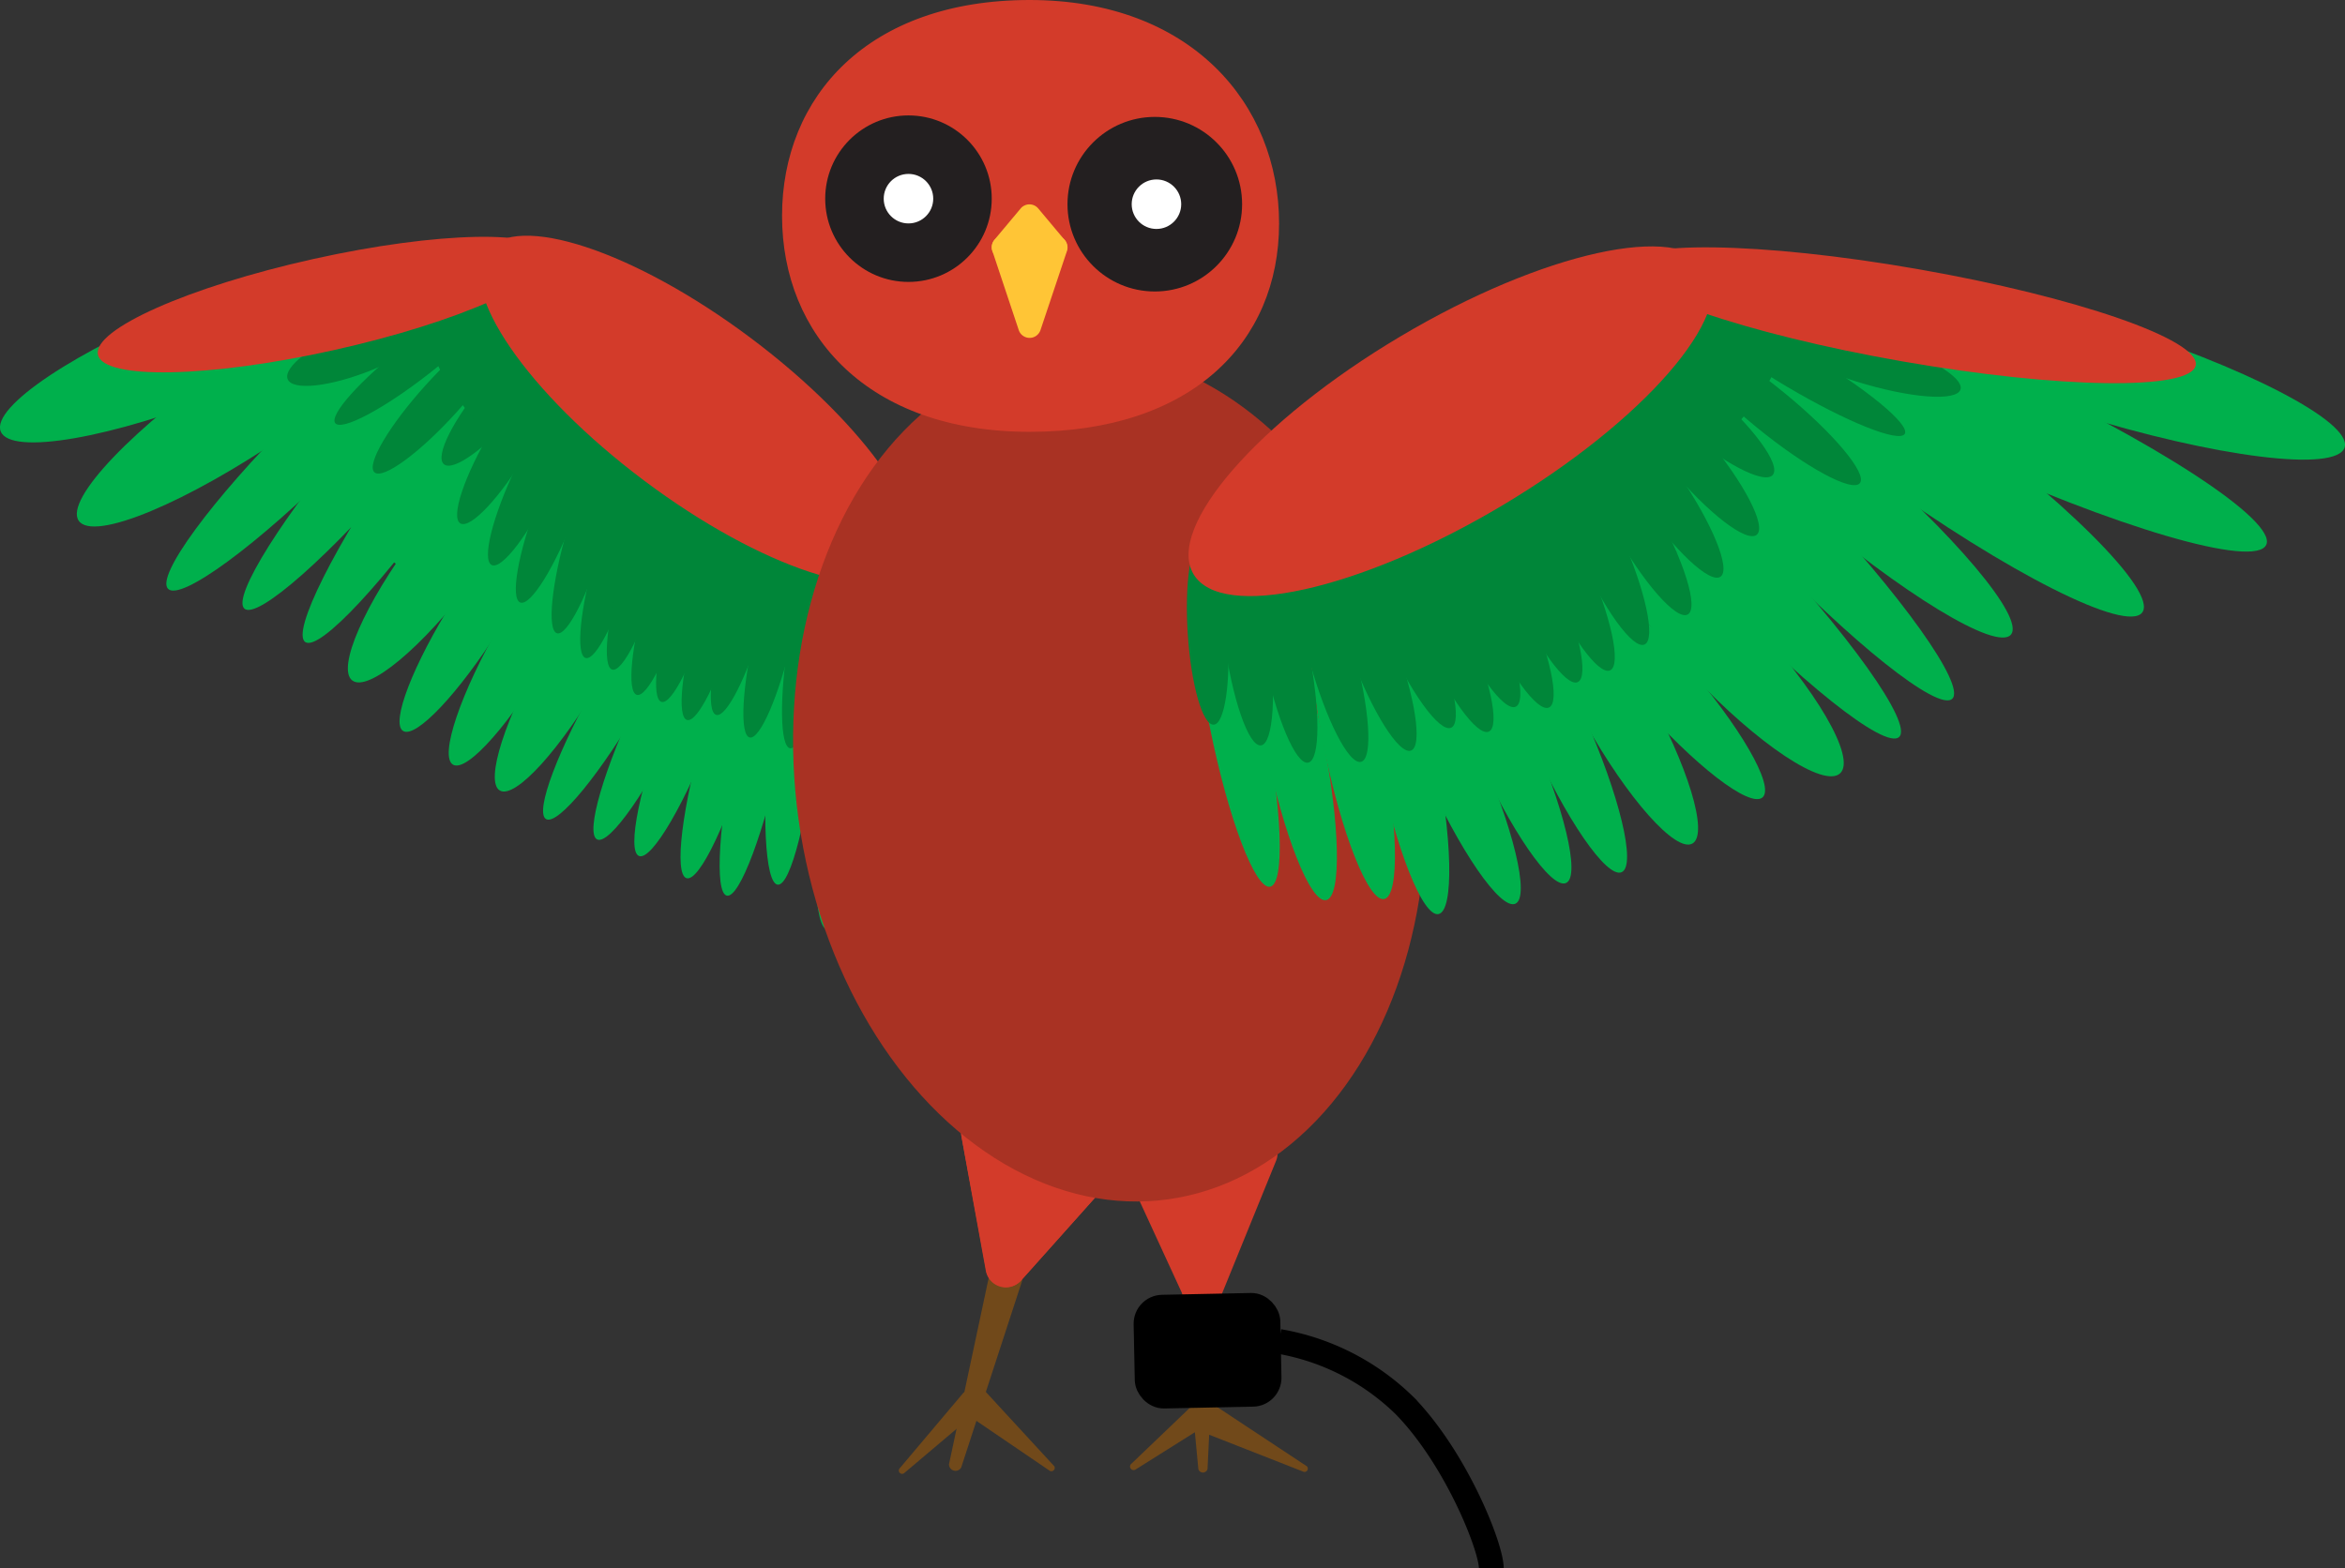 <svg xmlns="http://www.w3.org/2000/svg" viewBox="0 0 284.17 190.09"><rect x="0" y="0" width="284.17" height="190.09" fill="#333333" stroke="none"/><defs><style>.cls-1{fill:#71491a;}.cls-2{fill:#d33b2a;}.cls-3,.cls-4{stroke:#000;stroke-miterlimit:10;stroke-width:3px;}.cls-4{fill:none;}.cls-5{fill:#00b04c;}.cls-6{fill:#008639;}.cls-7{fill:#fffe54;}.cls-8{fill:#a93223;}.cls-9{fill:#231f20;}.cls-10{fill:#fff;}.cls-11{fill:#ffc536;}</style></defs><g id="new_feet" data-name="new feet"><path class="cls-1" d="M116.48,177.87l7.36-22.56a.8.8,0,0,0-.47-1l-2.35-.91A.8.8,0,0,0,120,154l-5,23.48A.79.79,0,0,0,116.48,177.87Z"/><path class="cls-1" d="M109.56,178.56l9-7.61a.4.4,0,0,0,0-.55l-1.23-1.54a.41.41,0,0,0-.62,0L109,178A.4.4,0,0,0,109.56,178.56Z"/><path class="cls-1" d="M127.77,177.73l-8.39-9.11a.41.41,0,0,0-.64,0l-1.51,2.39a.39.39,0,0,0,.11.54l9.9,6.74A.41.41,0,0,0,127.77,177.73Z"/><path class="cls-1" d="M146.33,178.06l1-20.95a.58.58,0,0,0-.54-.6l-2.95-.21a.58.58,0,0,0-.62.63l2,21.15A.58.58,0,0,0,146.33,178.06Z"/><path class="cls-1" d="M137.62,178.11l9.54-6a.4.4,0,0,0,.14-.53l-1.18-2.1a.4.4,0,0,0-.63-.09l-8.36,8A.4.4,0,0,0,137.62,178.11Z"/><path class="cls-1" d="M158.36,177.72l-12.1-8a.4.4,0,0,0-.61.21l-.88,2.87a.4.4,0,0,0,.23.5l13,5.1A.4.4,0,0,0,158.36,177.72Z"/><path class="cls-2" d="M123.72,155.22l10.48-11.74a2.46,2.46,0,0,0-1-4L119.72,135a2.46,2.46,0,0,0-3.21,2.77L119.46,154A2.46,2.46,0,0,0,123.72,155.22Z"/><path class="cls-2" d="M148,157l6.64-16.31a2.47,2.47,0,0,0-2.21-3.39L138,136.85a2.46,2.46,0,0,0-2.31,3.49l7.7,16.73A2.47,2.47,0,0,0,148,157Z"/><rect class="cls-3" x="138.94" y="158.33" width="14.78" height="10.78" rx="2" transform="translate(-3.31 3.02) rotate(-1.17)"/><path class="cls-4" d="M180.72,190.09c0-2.58-4.28-13.34-10.52-19.73A28.73,28.73,0,0,0,155,162.59"/></g><g id="torso"><g id="back_wing" data-name="back wing"><g id="light_inner" data-name="light inner"><ellipse class="cls-5" cx="107.54" cy="86.69" rx="19.18" ry="2.85" transform="translate(10.61 185.1) rotate(-84.31)"/><ellipse class="cls-5" cx="102.17" cy="93.61" rx="19.18" ry="2.85" transform="translate(-1.11 185.99) rotate(-84.31)"/><ellipse class="cls-5" cx="96.15" cy="88.15" rx="19.18" ry="2.85" transform="translate(-1.1 175.08) rotate(-84.31)"/><ellipse class="cls-5" cx="92.08" cy="89.8" rx="19.18" ry="2.85" transform="translate(-14.94 161.14) rotate(-77.97)"/><ellipse class="cls-5" cx="69.6" cy="80.18" rx="18.05" ry="3.9" transform="translate(-34.64 100.37) rotate(-60)"/><ellipse class="cls-5" cx="88.34" cy="88.72" rx="18.46" ry="2.96" transform="translate(-21.47 148.85) rotate(-73.83)"/><ellipse class="cls-5" cx="83.94" cy="86.69" rx="18.25" ry="2.99" transform="translate(-26.96 134.25) rotate(-69.13)"/><ellipse class="cls-5" cx="80.25" cy="85.28" rx="18.25" ry="2.99" transform="translate(-31.33 120.83) rotate(-64.41)"/><ellipse class="cls-5" cx="75.3" cy="83.47" rx="18.25" ry="2.99" transform="translate(-34.64 106.95) rotate(-60)"/><ellipse class="cls-5" cx="63.8" cy="77.28" rx="17.79" ry="3.57" transform="translate(-35.03 93.89) rotate(-60)"/><ellipse class="cls-5" cx="57.73" cy="74.5" rx="16.66" ry="3.28" transform="translate(-36.08 83.59) rotate(-57.76)"/><ellipse class="cls-5" cx="53.86" cy="67.6" rx="18.6" ry="4.39" transform="translate(-32.54 70.13) rotate(-53.13)"/><ellipse class="cls-5" cx="25.32" cy="42.2" rx="27.17" ry="5.76" transform="translate(-13.86 12.42) rotate(-21.79)"/><ellipse class="cls-5" cx="31.69" cy="47.93" rx="26.86" ry="5.63" transform="translate(-21.55 26.32) rotate(-34.44)"/><ellipse class="cls-5" cx="38.45" cy="53.29" rx="25.57" ry="3.91" transform="translate(-26.42 42.8) rotate(-45)"/><ellipse class="cls-5" cx="46.73" cy="53.62" rx="26.43" ry="3.78" transform="translate(-24.39 54.55) rotate(-49.67)"/><ellipse class="cls-5" cx="52.07" cy="56.11" rx="26.43" ry="3.78" transform="translate(-23.72 66.86) rotate(-55.21)"/><ellipse class="cls-5" cx="67.02" cy="61.04" rx="16.6" ry="43.13" transform="translate(-19.35 88.56) rotate(-60)"/></g><g id="dark_inner" data-name="dark inner"><ellipse class="cls-6" cx="109.64" cy="75.11" rx="1.94" ry="11.08" transform="translate(-0.75 1.11) rotate(-0.58)"/><ellipse class="cls-6" cx="105.92" cy="75.3" rx="13.43" ry="2.21" transform="translate(26.01 177.79) rotate(-87.47)"/><ellipse class="cls-6" cx="102.18" cy="77.56" rx="13.29" ry="2.23" transform="translate(14.99 171.66) rotate(-84.38)"/><ellipse class="cls-6" cx="97.8" cy="77.76" rx="13.11" ry="2.26" transform="translate(5.72 162.21) rotate(-81.02)"/><ellipse class="cls-6" cx="93.78" cy="76.88" rx="12.85" ry="2.31" transform="translate(-2.45 150.67) rotate(-76.83)"/><ellipse class="cls-6" cx="90.32" cy="74.5" rx="12.65" ry="2.34" transform="translate(-6.39 140.5) rotate(-73.83)"/><ellipse class="cls-6" cx="86.69" cy="74.98" rx="12.65" ry="2.34" transform="matrix(0.28, -0.96, 0.96, 0.28, -9.46, 137.35)"/><ellipse class="cls-6" cx="83.69" cy="72.93" rx="12.65" ry="2.34" transform="translate(-9.66 133.01) rotate(-73.84)"/><ellipse class="cls-6" cx="80.69" cy="72.07" rx="12.65" ry="2.34" transform="translate(-11 129.5) rotate(-73.83)"/><ellipse class="cls-6" cx="74.49" cy="67.6" rx="12.65" ry="2.34" transform="translate(-11.18 120.32) rotate(-73.83)"/><ellipse class="cls-6" cx="77.72" cy="69.01" rx="12.65" ry="2.34" transform="translate(-10.21 124.44) rotate(-73.83)"/><ellipse class="cls-6" cx="70.96" cy="64.48" rx="12.65" ry="2.34" transform="matrix(0.28, -0.96, 0.96, 0.28, -10.73, 114.68)"/><ellipse class="cls-6" cx="67.43" cy="61.51" rx="12.32" ry="2.4" transform="translate(-14.06 102.61) rotate(-69.13)"/><ellipse class="cls-6" cx="64.77" cy="57.67" rx="11.99" ry="2.47" transform="translate(-15.22 91.18) rotate(-64.41)"/><ellipse class="cls-6" cx="61.74" cy="53.46" rx="11.63" ry="2.55" transform="translate(-15.79 79.12) rotate(-59.21)"/><ellipse class="cls-6" cx="60.94" cy="47.85" rx="11.04" ry="2.68" transform="translate(-14.98 63.34) rotate(-49.67)"/><ellipse class="cls-6" cx="53.48" cy="48.29" rx="12.08" ry="2.49" transform="translate(-18.21 55.51) rotate(-47.83)"/><ellipse class="cls-6" cx="50.6" cy="43.5" rx="12.66" ry="2.26" transform="translate(-16.05 40.36) rotate(-37.99)"/><ellipse class="cls-6" cx="44.1" cy="42.2" rx="9.97" ry="2.81" transform="translate(-12.64 19.7) rotate(-22.1)"/><ellipse class="cls-6" cx="81.08" cy="54.67" rx="12.82" ry="34.5" transform="translate(-9.39 91.79) rotate(-56.3)"/></g><ellipse id="outer_part" data-name="outer part" class="cls-2" cx="84.54" cy="49.63" rx="10.79" ry="32" transform="matrix(0.6, -0.8, 0.8, 0.6, -5.89, 87.48)"/><ellipse id="outer_part-2" data-name="outer part" class="cls-2" cx="39.2" cy="36.92" rx="28" ry="5.66" transform="translate(-7.08 9.39) rotate(-12.54)"/></g></g><g id="beak"><path class="cls-7" d="M125.85,40.14l3.21-9.58a1.39,1.39,0,0,0-1.32-1.84h-6.42A1.4,1.4,0,0,0,120,30.56l3.21,9.58A1.39,1.39,0,0,0,125.85,40.14Z"/><path class="cls-7" d="M123.46,25.37l-3.2,3.83a1.4,1.4,0,0,0,1.07,2.29h6.4a1.4,1.4,0,0,0,1.07-2.29l-3.2-3.83A1.4,1.4,0,0,0,123.46,25.37Z"/><path class="cls-2" d="M123.73,155.21l10.48-11.73a2.46,2.46,0,0,0-1.05-4L119.73,135a2.46,2.46,0,0,0-3.21,2.77l3,16.27A2.46,2.46,0,0,0,123.73,155.21Z"/><ellipse id="body" class="cls-8" cx="134.45" cy="94.09" rx="38.05" ry="51.77" transform="translate(-11.61 19.29) rotate(-7.87)"/><path class="cls-2" d="M155,27.08c0,14.45-10.65,25.26-30.23,25.26s-30-11.72-30-26.17S105.19,0,124.77,0,155,12.63,155,27.08Z"/><circle id="left_eye" data-name="left eye" class="cls-9" cx="110.09" cy="24.08" r="10.09"/><circle id="right_eye" data-name="right eye" class="cls-9" cx="139.94" cy="24.75" r="10.58"/><circle class="cls-10" cx="110.09" cy="24.08" r="3"/><circle class="cls-10" cx="140.14" cy="24.75" r="3"/><path class="cls-11" d="M126.09,40l3.21-9.59A1.39,1.39,0,0,0,128,28.6h-6.42a1.39,1.39,0,0,0-1.32,1.83L123.45,40A1.39,1.39,0,0,0,126.09,40Z"/><path class="cls-11" d="M123.7,25.25l-3.2,3.82a1.4,1.4,0,0,0,1.07,2.29H128A1.4,1.4,0,0,0,129,29.07l-3.2-3.82A1.39,1.39,0,0,0,123.7,25.25Z"/></g><g id="front_wing" data-name="front wing"><g id="light_inner-2" data-name="light inner"><ellipse class="cls-5" cx="149.91" cy="87.69" rx="3.33" ry="20.19" transform="translate(-14.42 31.5) rotate(-11.45)"/><ellipse class="cls-5" cx="156.82" cy="89.93" rx="3.51" ry="19.56" transform="translate(-14.73 32.92) rotate(-11.45)"/><ellipse class="cls-5" cx="163.85" cy="89.8" rx="3.51" ry="19.56" transform="translate(-14.56 34.31) rotate(-11.45)"/><ellipse class="cls-5" cx="170.44" cy="91.63" rx="3.51" ry="19.56" transform="translate(-14.8 35.65) rotate(-11.45)"/><ellipse class="cls-5" cx="175.8" cy="91.98" rx="3.57" ry="19.23" transform="translate(-22.22 79.59) rotate(-24.04)"/><ellipse class="cls-5" cx="181.94" cy="89.46" rx="3.57" ry="19.23" transform="translate(-20.66 81.88) rotate(-24.04)"/><ellipse class="cls-5" cx="188.68" cy="88.15" rx="3.57" ry="19.23" transform="translate(-19.54 84.51) rotate(-24.04)"/><ellipse class="cls-5" cx="195.76" cy="85.62" rx="4.18" ry="19.06" transform="translate(-16.86 106.68) rotate(-29.28)"/><ellipse class="cls-5" cx="201.28" cy="82.61" rx="3.67" ry="18.68" transform="translate(-4.58 153.02) rotate(-41.2)"/><ellipse class="cls-5" cx="208.59" cy="78.42" rx="4.88" ry="21.02" transform="translate(2.94 164.26) rotate(-43.26)"/><ellipse class="cls-5" cx="253.16" cy="44.61" rx="5.81" ry="32.42" transform="translate(135.45 273.13) rotate(-72.74)"/><ellipse class="cls-5" cx="239.02" cy="49.63" rx="5.78" ry="39.2" transform="translate(93.95 245.97) rotate(-65.27)"/><ellipse class="cls-5" cx="230.61" cy="53.29" rx="5.7" ry="35.76" transform="translate(52.44 209.1) rotate(-54.18)"/><ellipse class="cls-5" cx="221.19" cy="57.66" rx="4.83" ry="29.63" transform="translate(33.48 188.1) rotate(-49.41)"/><ellipse class="cls-5" cx="215.99" cy="62.97" rx="4.2" ry="29.91" transform="translate(15.91 165.85) rotate(-43.46)"/><ellipse class="cls-5" cx="209.56" cy="67.6" rx="4.2" ry="29.91" transform="translate(10.96 162.69) rotate(-43.46)"/></g><g id="dark_inner-2" data-name="dark inner"><ellipse class="cls-6" cx="146.35" cy="76.69" rx="2.42" ry="11.16" transform="translate(-4.69 9.72) rotate(-3.74)"/><ellipse class="cls-6" cx="151.01" cy="76.88" rx="2.74" ry="13.6" transform="translate(-8.85 20.66) rotate(-7.61)"/><ellipse class="cls-6" cx="155.85" cy="79.14" rx="2.75" ry="13.55" transform="translate(-12.58 32.41) rotate(-11.41)"/><ellipse class="cls-6" cx="161.34" cy="79.34" rx="2.76" ry="13.48" transform="translate(-15.34 46.04) rotate(-15.51)"/><ellipse class="cls-6" cx="166.3" cy="78.45" rx="2.78" ry="13.39" transform="translate(-16.94 63.19) rotate(-20.5)"/><ellipse class="cls-6" cx="170.44" cy="76.05" rx="2.79" ry="13.32" transform="translate(-16.2 75.85) rotate(-23.99)"/><ellipse class="cls-6" cx="175.01" cy="76.52" rx="2.79" ry="13.32" transform="translate(-16 77.75) rotate(-23.99)"/><ellipse class="cls-6" cx="178.61" cy="74.46" rx="2.79" ry="13.32" transform="matrix(0.91, -0.41, 0.41, 0.91, -14.85, 79.01)"/><ellipse class="cls-6" cx="182.29" cy="73.6" rx="2.79" ry="13.32" transform="translate(-14.18 80.46) rotate(-23.99)"/><ellipse class="cls-6" cx="189.7" cy="69.1" rx="2.79" ry="13.32" transform="translate(-11.71 83.08) rotate(-23.99)"/><ellipse class="cls-6" cx="185.77" cy="70.52" rx="2.79" ry="13.32" transform="translate(-12.62 81.61) rotate(-23.99)"/><ellipse class="cls-6" cx="193.87" cy="65.96" rx="2.79" ry="13.32" transform="translate(-10.07 84.51) rotate(-23.99)"/><ellipse class="cls-6" cx="198.06" cy="62.97" rx="2.82" ry="13.21" transform="translate(-5.48 104.97) rotate(-29.3)"/><ellipse class="cls-6" cx="201.09" cy="59.1" rx="2.84" ry="13.09" transform="translate(1.82 124.09) rotate(-34.44)"/><ellipse class="cls-6" cx="204.57" cy="54.86" rx="2.87" ry="12.97" transform="translate(12.41 143.93) rotate(-39.88)"/><ellipse class="cls-6" cx="205.15" cy="49.23" rx="2.91" ry="12.77" transform="translate(33.9 172.45) rotate(-49.23)"/><ellipse class="cls-6" cx="214.49" cy="49.66" rx="2.68" ry="14.06" transform="translate(40.26 184.25) rotate(-50.72)"/><ellipse class="cls-6" cx="217.74" cy="44.84" rx="2.36" ry="15.22" transform="translate(68.15 209.29) rotate(-59.35)"/><ellipse class="cls-6" cx="225.76" cy="43.52" rx="2.84" ry="12.4" transform="translate(116.98 246.08) rotate(-72.68)"/><ellipse class="cls-6" cx="180.49" cy="56.11" rx="39.6" ry="14.02" transform="translate(-5.6 89.23) rotate(-27.36)"/></g><ellipse id="outer_part-3" data-name="outer part" class="cls-2" cx="175.8" cy="51.05" rx="36.27" ry="11.96" transform="translate(-1.4 96.98) rotate(-30.72)"/><ellipse id="outer_part-4" data-name="outer part" class="cls-2" cx="231.48" cy="38.21" rx="5.67" ry="35.12" transform="translate(153.97 259.65) rotate(-80.08)"/></g></svg>